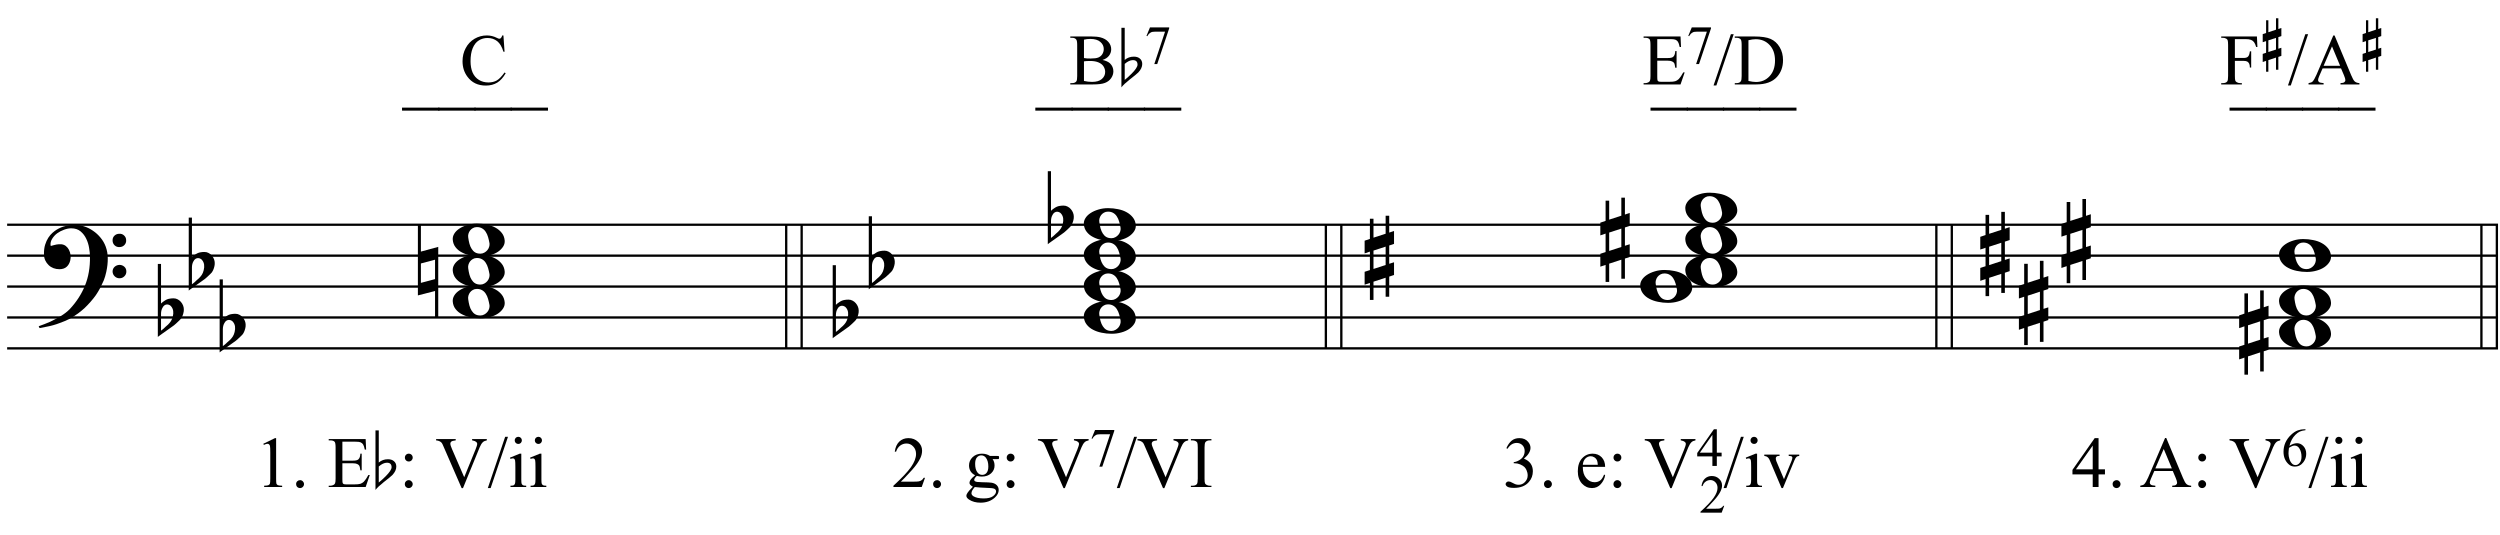 <?xml version="1.0" encoding="UTF-8"?>
<svg xmlns="http://www.w3.org/2000/svg" xmlns:xlink="http://www.w3.org/1999/xlink" width="414.5pt" height="88.75pt" viewBox="0 0 414.5 88.75" version="1.1">
<defs>
<g>
<symbol overflow="visible" id="glyph0-0">
<path style="stroke:none;" d=""/>
</symbol>
<symbol overflow="visible" id="glyph0-1">
<path style="stroke:none;" d="M 10.297 5.375 C 10.172 5.602 10.051 5.812 9.938 6 C 9.82 6.195 9.703 6.383 9.578 6.562 C 9.453 6.738 9.32 6.91 9.188 7.078 C 9.051 7.254 8.895 7.441 8.719 7.641 C 8.539 7.848 8.367 8.035 8.203 8.203 C 8.047 8.367 7.891 8.523 7.734 8.672 C 7.578 8.816 7.41 8.961 7.234 9.109 C 7.055 9.254 6.859 9.41 6.641 9.578 C 6.367 9.773 6.113 9.945 5.875 10.094 C 5.633 10.25 5.395 10.391 5.156 10.516 C 4.914 10.641 4.664 10.754 4.406 10.859 C 4.145 10.961 3.859 11.07 3.547 11.188 C 3.234 11.312 2.891 11.426 2.516 11.531 C 2.141 11.633 1.781 11.719 1.438 11.781 C 1.039 11.863 0.645 11.941 0.25 12.016 L 0.109 11.703 C 0.742 11.484 1.383 11.234 2.031 10.953 C 2.562 10.703 3.125 10.398 3.719 10.047 C 4.312 9.703 4.828 9.305 5.266 8.859 C 6.367 7.68 7.207 6.383 7.781 4.969 C 8.363 3.551 8.641 1.941 8.609 0.141 C 8.609 -0.266 8.562 -0.734 8.469 -1.266 C 8.383 -1.805 8.227 -2.312 8 -2.781 C 7.781 -3.258 7.469 -3.672 7.062 -4.016 C 6.656 -4.359 6.133 -4.531 5.5 -4.531 C 5.125 -4.531 4.727 -4.453 4.312 -4.297 C 3.895 -4.148 3.516 -3.953 3.172 -3.703 C 2.836 -3.453 2.562 -3.148 2.344 -2.797 C 2.125 -2.453 2.035 -2.082 2.078 -1.688 C 2.086 -1.625 2.129 -1.602 2.203 -1.625 C 2.273 -1.645 2.383 -1.676 2.531 -1.719 C 2.676 -1.758 2.852 -1.801 3.062 -1.844 C 3.27 -1.883 3.52 -1.898 3.812 -1.891 C 4.113 -1.867 4.375 -1.773 4.594 -1.609 C 4.812 -1.441 4.988 -1.227 5.125 -0.969 C 5.258 -0.707 5.348 -0.422 5.391 -0.109 C 5.43 0.191 5.414 0.488 5.344 0.781 C 5.238 1.227 5.039 1.582 4.75 1.844 C 4.457 2.113 4.051 2.25 3.531 2.25 C 3.195 2.25 2.875 2.191 2.562 2.078 C 2.258 1.961 1.992 1.797 1.766 1.578 C 1.535 1.367 1.348 1.109 1.203 0.797 C 1.055 0.492 0.984 0.145 0.984 -0.25 C 0.973 -0.832 1.035 -1.348 1.172 -1.797 C 1.316 -2.254 1.492 -2.645 1.703 -2.969 C 1.922 -3.301 2.148 -3.57 2.391 -3.781 C 2.629 -3.988 2.848 -4.156 3.047 -4.281 C 3.555 -4.594 4.07 -4.805 4.594 -4.922 C 5.113 -5.047 5.602 -5.113 6.062 -5.125 C 6.582 -5.125 7.102 -5.035 7.625 -4.859 C 8.156 -4.691 8.648 -4.445 9.109 -4.125 C 9.578 -3.812 9.992 -3.43 10.359 -2.984 C 10.734 -2.535 11.02 -2.039 11.219 -1.5 C 11.445 -0.883 11.562 -0.234 11.562 0.453 C 11.57 1.148 11.488 1.898 11.312 2.703 C 11.258 2.973 11.195 3.219 11.125 3.438 C 11.062 3.656 10.988 3.867 10.906 4.078 C 10.82 4.285 10.727 4.488 10.625 4.688 C 10.52 4.895 10.41 5.125 10.297 5.375 Z M 12.359 -2.516 C 12.348 -2.836 12.453 -3.102 12.672 -3.312 C 12.891 -3.52 13.156 -3.625 13.469 -3.625 C 13.781 -3.645 14.047 -3.551 14.266 -3.344 C 14.492 -3.133 14.609 -2.875 14.609 -2.562 C 14.629 -2.25 14.531 -1.977 14.312 -1.75 C 14.094 -1.531 13.828 -1.422 13.516 -1.422 C 13.191 -1.398 12.914 -1.5 12.688 -1.719 C 12.469 -1.938 12.359 -2.203 12.359 -2.516 Z M 12.359 2.641 C 12.359 2.328 12.469 2.066 12.688 1.859 C 12.906 1.66 13.172 1.551 13.484 1.531 C 13.797 1.531 14.066 1.629 14.297 1.828 C 14.523 2.023 14.641 2.285 14.641 2.609 C 14.648 2.922 14.547 3.188 14.328 3.406 C 14.109 3.633 13.844 3.75 13.531 3.75 C 13.219 3.758 12.945 3.656 12.719 3.438 C 12.488 3.219 12.367 2.953 12.359 2.641 Z M 12.359 2.641 "/>
</symbol>
<symbol overflow="visible" id="glyph0-2">
<path style="stroke:none;" d="M 0.531 -7.25 L 0.531 -2.312 C 0.719 -2.488 0.895 -2.629 1.062 -2.734 C 1.227 -2.848 1.383 -2.938 1.531 -3 C 1.688 -3.062 1.848 -3.102 2.016 -3.125 C 2.191 -3.156 2.391 -3.172 2.609 -3.172 C 2.867 -3.172 3.098 -3.113 3.297 -3 C 3.504 -2.895 3.68 -2.754 3.828 -2.578 C 3.984 -2.398 4.102 -2.203 4.188 -1.984 C 4.27 -1.766 4.312 -1.555 4.312 -1.359 C 4.32 -1.141 4.297 -0.922 4.234 -0.703 C 4.18 -0.492 4.113 -0.301 4.031 -0.125 C 3.938 0.102 3.785 0.305 3.578 0.484 C 3.379 0.672 3.195 0.844 3.031 1 C 2.977 1.062 2.863 1.16 2.688 1.297 C 2.508 1.43 2.305 1.578 2.078 1.734 C 1.859 1.898 1.625 2.066 1.375 2.234 C 1.125 2.41 0.895 2.57 0.688 2.719 C 0.488 2.863 0.32 2.984 0.188 3.078 C 0.062 3.18 0 3.234 0 3.234 L 0 -8.875 L 0.531 -8.875 Z M 2.188 -1.859 C 2.125 -1.941 2.035 -2.008 1.922 -2.062 C 1.805 -2.125 1.676 -2.156 1.531 -2.156 C 1.395 -2.156 1.258 -2.113 1.125 -2.031 C 0.988 -1.945 0.867 -1.801 0.766 -1.594 C 0.617 -1.332 0.539 -1.008 0.531 -0.625 C 0.531 -0.238 0.531 0.113 0.531 0.438 L 0.531 2.188 C 0.531 2.188 0.57 2.156 0.656 2.094 C 0.738 2.039 0.836 1.961 0.953 1.859 C 1.066 1.754 1.188 1.641 1.312 1.516 C 1.445 1.391 1.57 1.281 1.688 1.188 C 1.875 1.008 2.035 0.816 2.172 0.609 C 2.305 0.41 2.41 0.156 2.484 -0.156 C 2.566 -0.477 2.586 -0.785 2.547 -1.078 C 2.504 -1.379 2.383 -1.641 2.188 -1.859 Z M 2.188 -1.859 "/>
</symbol>
<symbol overflow="visible" id="glyph0-3">
<path style="stroke:none;" d="M 0 -0.062 C -0.031 -0.414 0.051 -0.754 0.25 -1.078 C 0.445 -1.398 0.727 -1.68 1.094 -1.922 C 1.469 -2.172 1.906 -2.367 2.406 -2.516 C 2.906 -2.672 3.441 -2.75 4.016 -2.75 C 4.586 -2.75 5.141 -2.691 5.672 -2.578 C 6.211 -2.473 6.691 -2.301 7.109 -2.062 C 7.523 -1.832 7.867 -1.539 8.141 -1.188 C 8.41 -0.844 8.566 -0.43 8.609 0.047 C 8.641 0.398 8.555 0.734 8.359 1.047 C 8.16 1.367 7.879 1.656 7.516 1.906 C 7.148 2.156 6.719 2.348 6.219 2.484 C 5.719 2.629 5.18 2.703 4.609 2.703 C 4.035 2.703 3.484 2.645 2.953 2.531 C 2.422 2.426 1.941 2.258 1.516 2.031 C 1.086 1.812 0.738 1.523 0.469 1.172 C 0.195 0.828 0.039 0.414 0 -0.062 Z M 2.562 -0.453 C 2.613 -0.078 2.68 0.27 2.766 0.594 C 2.859 0.926 2.984 1.211 3.141 1.453 C 3.297 1.703 3.488 1.895 3.719 2.031 C 3.945 2.164 4.234 2.234 4.578 2.234 C 4.816 2.234 5.035 2.176 5.234 2.062 C 5.43 1.957 5.598 1.82 5.734 1.656 C 5.867 1.5 5.969 1.316 6.031 1.109 C 6.094 0.91 6.113 0.719 6.094 0.531 C 6.031 0.164 5.953 -0.176 5.859 -0.5 C 5.766 -0.832 5.633 -1.125 5.469 -1.375 C 5.312 -1.625 5.113 -1.816 4.875 -1.953 C 4.633 -2.098 4.344 -2.172 4 -2.172 C 3.75 -2.172 3.523 -2.113 3.328 -2 C 3.141 -1.895 2.984 -1.758 2.859 -1.594 C 2.742 -1.438 2.656 -1.254 2.594 -1.047 C 2.539 -0.836 2.531 -0.641 2.562 -0.453 Z M 2.562 -0.453 "/>
</symbol>
<symbol overflow="visible" id="glyph0-4">
<path style="stroke:none;" d="M 0.484 -1.266 L 0.484 1.953 L 2.828 1.328 L 2.828 -1.891 Z M 3.359 -4.016 L 3.359 7.688 L 2.828 7.688 L 2.828 3.297 L -0.016 4.031 L -0.016 -7.812 L 0.484 -7.812 L 0.484 -3.234 Z M 3.359 -4.016 "/>
</symbol>
<symbol overflow="visible" id="glyph0-5">
<path style="stroke:none;" d="M 1.469 -1.266 L 1.469 1.781 L 3.484 1.125 L 3.484 -1.922 Z M 0.875 -3.203 L 0.875 -6.547 L 1.469 -6.547 L 1.469 -3.406 L 3.484 -4.062 L 3.484 -7.047 L 4.078 -7.047 L 4.078 -4.25 L 4.875 -4.516 L 4.875 -2.375 L 4.078 -2.109 L 4.078 0.922 L 4.875 0.672 L 4.875 2.781 L 4.078 3.047 L 4.078 6.391 L 3.484 6.391 L 3.484 3.234 L 1.469 3.891 L 1.469 6.922 L 0.875 6.922 L 0.875 4.094 L 0 4.391 L 0 2.25 L 0.875 1.969 L 0.875 -1.094 L 0 -0.797 L 0 -2.906 Z M 0.875 -3.203 "/>
</symbol>
<symbol overflow="visible" id="glyph1-0">
<path style="stroke:none;" d="M 1.672 0 L 1.672 -7.5 L 7.672 -7.5 L 7.672 0 Z M 1.859 -0.188 L 7.484 -0.188 L 7.484 -7.312 L 1.859 -7.312 Z M 1.859 -0.188 "/>
</symbol>
<symbol overflow="visible" id="glyph1-1">
<path style="stroke:none;" d="M 1.406 -7.172 L 3.344 -8.109 L 3.531 -8.109 L 3.531 -1.406 C 3.531 -0.957 3.547 -0.676 3.578 -0.562 C 3.617 -0.457 3.695 -0.375 3.812 -0.312 C 3.938 -0.258 4.176 -0.227 4.531 -0.219 L 4.531 0 L 1.547 0 L 1.547 -0.219 C 1.922 -0.227 2.16 -0.258 2.266 -0.312 C 2.379 -0.375 2.457 -0.453 2.5 -0.547 C 2.539 -0.641 2.562 -0.926 2.562 -1.406 L 2.562 -5.688 C 2.562 -6.27 2.547 -6.641 2.516 -6.797 C 2.484 -6.922 2.43 -7.016 2.359 -7.078 C 2.285 -7.141 2.195 -7.172 2.094 -7.172 C 1.945 -7.172 1.75 -7.109 1.5 -6.984 Z M 1.406 -7.172 "/>
</symbol>
<symbol overflow="visible" id="glyph1-2">
<path style="stroke:none;" d="M 1.5 -1.141 C 1.688 -1.141 1.844 -1.07 1.969 -0.938 C 2.094 -0.812 2.156 -0.66 2.156 -0.484 C 2.156 -0.305 2.086 -0.148 1.953 -0.016 C 1.828 0.109 1.676 0.172 1.5 0.172 C 1.32 0.172 1.164 0.109 1.031 -0.016 C 0.906 -0.148 0.844 -0.305 0.844 -0.484 C 0.844 -0.672 0.906 -0.828 1.031 -0.953 C 1.164 -1.078 1.32 -1.141 1.5 -1.141 Z M 1.5 -1.141 "/>
</symbol>
<symbol overflow="visible" id="glyph1-3">
<path style="stroke:none;" d=""/>
</symbol>
<symbol overflow="visible" id="glyph1-4">
<path style="stroke:none;" d="M 2.516 -7.516 L 2.516 -4.375 L 4.25 -4.375 C 4.707 -4.375 5.008 -4.441 5.156 -4.578 C 5.363 -4.754 5.477 -5.07 5.5 -5.531 L 5.719 -5.531 L 5.719 -2.766 L 5.5 -2.766 C 5.445 -3.148 5.395 -3.395 5.344 -3.5 C 5.27 -3.633 5.148 -3.738 4.984 -3.812 C 4.828 -3.895 4.582 -3.938 4.25 -3.938 L 2.516 -3.938 L 2.516 -1.328 C 2.516 -0.973 2.531 -0.754 2.562 -0.672 C 2.594 -0.598 2.645 -0.539 2.719 -0.5 C 2.801 -0.457 2.953 -0.438 3.172 -0.438 L 4.516 -0.438 C 4.961 -0.438 5.285 -0.469 5.484 -0.531 C 5.691 -0.594 5.891 -0.711 6.078 -0.891 C 6.316 -1.141 6.566 -1.508 6.828 -2 L 7.062 -2 L 6.375 0 L 0.25 0 L 0.25 -0.219 L 0.531 -0.219 C 0.719 -0.219 0.895 -0.266 1.062 -0.359 C 1.188 -0.422 1.27 -0.516 1.312 -0.641 C 1.363 -0.766 1.391 -1.02 1.391 -1.406 L 1.391 -6.562 C 1.391 -7.062 1.336 -7.375 1.234 -7.5 C 1.086 -7.656 0.852 -7.734 0.531 -7.734 L 0.25 -7.734 L 0.25 -7.953 L 6.375 -7.953 L 6.453 -6.203 L 6.234 -6.203 C 6.148 -6.617 6.055 -6.906 5.953 -7.062 C 5.859 -7.219 5.711 -7.336 5.516 -7.422 C 5.359 -7.484 5.082 -7.516 4.688 -7.516 Z M 2.516 -7.516 "/>
</symbol>
<symbol overflow="visible" id="glyph1-5">
<path style="stroke:none;" d="M 1.688 -5.531 C 1.875 -5.531 2.031 -5.469 2.156 -5.344 C 2.281 -5.219 2.344 -5.062 2.344 -4.875 C 2.344 -4.695 2.281 -4.547 2.156 -4.422 C 2.031 -4.297 1.875 -4.234 1.688 -4.234 C 1.508 -4.234 1.359 -4.297 1.234 -4.422 C 1.109 -4.547 1.047 -4.695 1.047 -4.875 C 1.047 -5.062 1.109 -5.219 1.234 -5.344 C 1.359 -5.469 1.508 -5.531 1.688 -5.531 Z M 1.688 -1.141 C 1.863 -1.141 2.016 -1.07 2.141 -0.938 C 2.273 -0.812 2.344 -0.66 2.344 -0.484 C 2.344 -0.305 2.273 -0.148 2.141 -0.016 C 2.016 0.109 1.863 0.172 1.688 0.172 C 1.5 0.172 1.344 0.109 1.219 -0.016 C 1.094 -0.148 1.031 -0.305 1.031 -0.484 C 1.031 -0.66 1.094 -0.812 1.219 -0.938 C 1.344 -1.07 1.5 -1.141 1.688 -1.141 Z M 1.688 -1.141 "/>
</symbol>
<symbol overflow="visible" id="glyph1-6">
<path style="stroke:none;" d="M 8.516 -7.953 L 8.516 -7.734 C 8.234 -7.68 8.02 -7.586 7.875 -7.453 C 7.676 -7.266 7.492 -6.973 7.328 -6.578 L 4.562 0.188 L 4.344 0.188 L 1.359 -6.672 C 1.211 -7.023 1.109 -7.238 1.047 -7.312 C 0.941 -7.438 0.816 -7.531 0.672 -7.594 C 0.535 -7.664 0.348 -7.711 0.109 -7.734 L 0.109 -7.953 L 3.359 -7.953 L 3.359 -7.734 C 2.984 -7.691 2.738 -7.625 2.625 -7.531 C 2.52 -7.445 2.469 -7.336 2.469 -7.203 C 2.469 -7.004 2.562 -6.695 2.75 -6.281 L 4.766 -1.625 L 6.641 -6.219 C 6.828 -6.676 6.922 -6.992 6.922 -7.172 C 6.922 -7.285 6.863 -7.391 6.75 -7.484 C 6.633 -7.586 6.441 -7.664 6.172 -7.719 C 6.148 -7.719 6.117 -7.723 6.078 -7.734 L 6.078 -7.953 Z M 8.516 -7.953 "/>
</symbol>
<symbol overflow="visible" id="glyph1-7">
<path style="stroke:none;" d="M 3.359 -8.328 L 0.484 0.172 L 0.016 0.172 L 2.891 -8.328 Z M 3.359 -8.328 "/>
</symbol>
<symbol overflow="visible" id="glyph1-8">
<path style="stroke:none;" d="M 1.734 -8.328 C 1.898 -8.328 2.039 -8.27 2.156 -8.156 C 2.27 -8.039 2.328 -7.898 2.328 -7.734 C 2.328 -7.578 2.27 -7.438 2.156 -7.312 C 2.039 -7.195 1.898 -7.141 1.734 -7.141 C 1.578 -7.141 1.438 -7.195 1.312 -7.312 C 1.195 -7.438 1.141 -7.578 1.141 -7.734 C 1.141 -7.898 1.195 -8.039 1.312 -8.156 C 1.426 -8.27 1.566 -8.328 1.734 -8.328 Z M 2.234 -5.531 L 2.234 -1.219 C 2.234 -0.875 2.254 -0.645 2.297 -0.531 C 2.348 -0.426 2.422 -0.348 2.516 -0.297 C 2.609 -0.242 2.785 -0.219 3.047 -0.219 L 3.047 0 L 0.438 0 L 0.438 -0.219 C 0.695 -0.219 0.867 -0.238 0.953 -0.281 C 1.047 -0.332 1.117 -0.414 1.172 -0.531 C 1.223 -0.656 1.25 -0.883 1.25 -1.219 L 1.25 -3.281 C 1.25 -3.863 1.234 -4.238 1.203 -4.406 C 1.172 -4.531 1.125 -4.617 1.062 -4.672 C 1.008 -4.723 0.93 -4.75 0.828 -4.75 C 0.723 -4.75 0.594 -4.719 0.438 -4.656 L 0.359 -4.875 L 1.969 -5.531 Z M 2.234 -5.531 "/>
</symbol>
<symbol overflow="visible" id="glyph1-9">
<path style="stroke:none;" d="M 5.5 -1.531 L 4.953 0 L 0.266 0 L 0.266 -0.219 C 1.641 -1.477 2.609 -2.504 3.172 -3.297 C 3.734 -4.098 4.016 -4.828 4.016 -5.484 C 4.016 -5.984 3.859 -6.395 3.547 -6.719 C 3.242 -7.051 2.875 -7.219 2.438 -7.219 C 2.051 -7.219 1.703 -7.102 1.391 -6.875 C 1.078 -6.645 0.848 -6.305 0.703 -5.859 L 0.484 -5.859 C 0.586 -6.586 0.836 -7.145 1.234 -7.531 C 1.641 -7.914 2.145 -8.109 2.75 -8.109 C 3.395 -8.109 3.93 -7.898 4.359 -7.484 C 4.797 -7.078 5.016 -6.594 5.016 -6.031 C 5.016 -5.625 4.922 -5.219 4.734 -4.812 C 4.441 -4.188 3.973 -3.52 3.328 -2.812 C 2.359 -1.75 1.75 -1.109 1.5 -0.891 L 3.578 -0.891 C 4.004 -0.891 4.301 -0.906 4.469 -0.938 C 4.633 -0.969 4.785 -1.031 4.922 -1.125 C 5.066 -1.219 5.188 -1.352 5.281 -1.531 Z M 5.5 -1.531 "/>
</symbol>
<symbol overflow="visible" id="glyph1-10">
<path style="stroke:none;" d="M 1.812 -1.953 C 1.477 -2.117 1.223 -2.344 1.047 -2.625 C 0.879 -2.914 0.797 -3.234 0.797 -3.578 C 0.797 -4.109 0.992 -4.566 1.391 -4.953 C 1.797 -5.336 2.312 -5.531 2.938 -5.531 C 3.445 -5.531 3.891 -5.406 4.266 -5.156 L 5.391 -5.156 C 5.566 -5.156 5.664 -5.148 5.688 -5.141 C 5.719 -5.129 5.738 -5.113 5.75 -5.094 C 5.77 -5.051 5.781 -4.988 5.781 -4.906 C 5.781 -4.801 5.77 -4.727 5.75 -4.688 C 5.738 -4.664 5.719 -4.648 5.688 -4.641 C 5.664 -4.629 5.566 -4.625 5.391 -4.625 L 4.703 -4.625 C 4.922 -4.344 5.031 -3.984 5.031 -3.547 C 5.031 -3.047 4.836 -2.617 4.453 -2.266 C 4.066 -1.91 3.551 -1.734 2.906 -1.734 C 2.645 -1.734 2.375 -1.77 2.094 -1.844 C 1.926 -1.695 1.812 -1.566 1.75 -1.453 C 1.688 -1.348 1.656 -1.254 1.656 -1.172 C 1.656 -1.109 1.688 -1.047 1.75 -0.984 C 1.82 -0.922 1.953 -0.875 2.141 -0.844 C 2.242 -0.832 2.516 -0.816 2.953 -0.797 C 3.754 -0.785 4.273 -0.758 4.516 -0.719 C 4.879 -0.664 5.172 -0.531 5.391 -0.312 C 5.609 -0.094 5.719 0.176 5.719 0.5 C 5.719 0.938 5.508 1.348 5.094 1.734 C 4.477 2.305 3.68 2.594 2.703 2.594 C 1.953 2.594 1.316 2.422 0.797 2.078 C 0.504 1.879 0.359 1.676 0.359 1.469 C 0.359 1.375 0.379 1.281 0.422 1.188 C 0.484 1.039 0.617 0.844 0.828 0.594 C 0.859 0.551 1.062 0.336 1.438 -0.047 C 1.227 -0.172 1.082 -0.281 1 -0.375 C 0.914 -0.469 0.875 -0.578 0.875 -0.703 C 0.875 -0.836 0.926 -0.992 1.031 -1.172 C 1.145 -1.359 1.406 -1.617 1.812 -1.953 Z M 2.828 -5.25 C 2.535 -5.25 2.289 -5.129 2.094 -4.891 C 1.906 -4.66 1.812 -4.312 1.812 -3.844 C 1.812 -3.219 1.941 -2.738 2.203 -2.406 C 2.41 -2.145 2.672 -2.016 2.984 -2.016 C 3.273 -2.016 3.516 -2.125 3.703 -2.344 C 3.898 -2.57 4 -2.926 4 -3.406 C 4 -4.02 3.863 -4.504 3.594 -4.859 C 3.395 -5.117 3.141 -5.25 2.828 -5.25 Z M 1.75 0 C 1.57 0.195 1.438 0.379 1.344 0.547 C 1.25 0.723 1.203 0.883 1.203 1.031 C 1.203 1.219 1.312 1.383 1.531 1.531 C 1.926 1.77 2.492 1.891 3.234 1.891 C 3.93 1.891 4.445 1.766 4.781 1.516 C 5.113 1.266 5.281 1 5.281 0.719 C 5.281 0.52 5.18 0.375 4.984 0.281 C 4.785 0.195 4.383 0.148 3.781 0.141 C 2.906 0.109 2.227 0.062 1.75 0 Z M 1.75 0 "/>
</symbol>
<symbol overflow="visible" id="glyph1-11">
<path style="stroke:none;" d="M 3.703 -0.219 L 3.703 0 L 0.297 0 L 0.297 -0.219 L 0.578 -0.219 C 0.91 -0.219 1.148 -0.312 1.297 -0.5 C 1.391 -0.625 1.438 -0.926 1.438 -1.406 L 1.438 -6.547 C 1.438 -6.941 1.41 -7.207 1.359 -7.344 C 1.316 -7.438 1.238 -7.52 1.125 -7.594 C 0.945 -7.688 0.766 -7.734 0.578 -7.734 L 0.297 -7.734 L 0.297 -7.953 L 3.703 -7.953 L 3.703 -7.734 L 3.422 -7.734 C 3.098 -7.734 2.859 -7.633 2.703 -7.438 C 2.609 -7.312 2.562 -7.016 2.562 -6.547 L 2.562 -1.406 C 2.562 -1 2.586 -0.734 2.641 -0.609 C 2.68 -0.516 2.766 -0.43 2.891 -0.359 C 3.055 -0.266 3.234 -0.219 3.422 -0.219 Z M 3.703 -0.219 "/>
</symbol>
<symbol overflow="visible" id="glyph1-12">
<path style="stroke:none;" d="M 0.609 -6.438 C 0.836 -6.969 1.125 -7.379 1.469 -7.672 C 1.812 -7.961 2.242 -8.109 2.766 -8.109 C 3.398 -8.109 3.883 -7.898 4.219 -7.484 C 4.477 -7.18 4.609 -6.852 4.609 -6.5 C 4.609 -5.914 4.242 -5.316 3.516 -4.703 C 4.004 -4.516 4.375 -4.242 4.625 -3.891 C 4.875 -3.535 5 -3.113 5 -2.625 C 5 -1.938 4.781 -1.344 4.344 -0.844 C 3.781 -0.188 2.957 0.141 1.875 0.141 C 1.332 0.141 0.961 0.07 0.766 -0.062 C 0.578 -0.195 0.484 -0.336 0.484 -0.484 C 0.484 -0.598 0.531 -0.695 0.625 -0.781 C 0.719 -0.875 0.828 -0.922 0.953 -0.922 C 1.055 -0.922 1.156 -0.906 1.25 -0.875 C 1.32 -0.852 1.473 -0.781 1.703 -0.656 C 1.941 -0.531 2.102 -0.457 2.188 -0.438 C 2.332 -0.395 2.488 -0.375 2.656 -0.375 C 3.051 -0.375 3.395 -0.523 3.688 -0.828 C 3.988 -1.141 4.141 -1.504 4.141 -1.922 C 4.141 -2.234 4.07 -2.535 3.938 -2.828 C 3.832 -3.047 3.719 -3.211 3.594 -3.328 C 3.426 -3.484 3.195 -3.625 2.906 -3.75 C 2.613 -3.875 2.316 -3.938 2.016 -3.938 L 1.828 -3.938 L 1.828 -4.125 C 2.129 -4.156 2.438 -4.266 2.75 -4.453 C 3.062 -4.641 3.285 -4.859 3.422 -5.109 C 3.566 -5.367 3.641 -5.656 3.641 -5.969 C 3.641 -6.363 3.516 -6.688 3.266 -6.938 C 3.016 -7.188 2.703 -7.312 2.328 -7.312 C 1.711 -7.312 1.203 -6.988 0.797 -6.344 Z M 0.609 -6.438 "/>
</symbol>
<symbol overflow="visible" id="glyph1-13">
<path style="stroke:none;" d="M 1.281 -3.344 C 1.27 -2.551 1.461 -1.926 1.859 -1.469 C 2.242 -1.02 2.703 -0.797 3.234 -0.797 C 3.586 -0.797 3.895 -0.891 4.156 -1.078 C 4.414 -1.273 4.633 -1.609 4.812 -2.078 L 4.984 -1.953 C 4.898 -1.422 4.66 -0.93 4.266 -0.484 C 3.879 -0.047 3.391 0.172 2.797 0.172 C 2.148 0.172 1.598 -0.078 1.141 -0.578 C 0.68 -1.086 0.453 -1.766 0.453 -2.609 C 0.453 -3.523 0.688 -4.238 1.156 -4.75 C 1.625 -5.27 2.211 -5.531 2.922 -5.531 C 3.523 -5.531 4.02 -5.332 4.406 -4.938 C 4.789 -4.539 4.984 -4.008 4.984 -3.344 Z M 1.281 -3.688 L 3.766 -3.688 C 3.742 -4.031 3.703 -4.27 3.641 -4.406 C 3.547 -4.625 3.398 -4.797 3.203 -4.922 C 3.004 -5.047 2.801 -5.109 2.594 -5.109 C 2.27 -5.109 1.977 -4.984 1.719 -4.734 C 1.469 -4.484 1.32 -4.133 1.281 -3.688 Z M 1.281 -3.688 "/>
</symbol>
<symbol overflow="visible" id="glyph1-14">
<path style="stroke:none;" d="M 0.094 -5.375 L 2.625 -5.375 L 2.625 -5.156 L 2.469 -5.156 C 2.312 -5.156 2.191 -5.113 2.109 -5.031 C 2.035 -4.957 2 -4.859 2 -4.734 C 2 -4.598 2.035 -4.438 2.109 -4.25 L 3.359 -1.297 L 4.625 -4.359 C 4.707 -4.578 4.75 -4.742 4.75 -4.859 C 4.75 -4.922 4.734 -4.969 4.703 -5 C 4.66 -5.062 4.602 -5.102 4.531 -5.125 C 4.469 -5.145 4.336 -5.156 4.141 -5.156 L 4.141 -5.375 L 5.891 -5.375 L 5.891 -5.156 C 5.68 -5.133 5.539 -5.094 5.469 -5.031 C 5.332 -4.914 5.207 -4.719 5.094 -4.438 L 3.188 0.172 L 2.953 0.172 L 1.031 -4.359 C 0.945 -4.578 0.863 -4.727 0.781 -4.812 C 0.707 -4.906 0.613 -4.984 0.5 -5.047 C 0.426 -5.086 0.289 -5.125 0.094 -5.156 Z M 0.094 -5.375 "/>
</symbol>
<symbol overflow="visible" id="glyph1-15">
<path style="stroke:none;" d="M 5.578 -2.938 L 5.578 -2.094 L 4.516 -2.094 L 4.516 0 L 3.547 0 L 3.547 -2.094 L 0.188 -2.094 L 0.188 -2.844 L 3.875 -8.109 L 4.516 -8.109 L 4.516 -2.938 Z M 3.547 -2.938 L 3.547 -6.875 L 0.766 -2.938 Z M 3.547 -2.938 "/>
</symbol>
<symbol overflow="visible" id="glyph1-16">
<path style="stroke:none;" d="M 5.484 -2.656 L 2.422 -2.656 L 1.875 -1.406 C 1.738 -1.094 1.672 -0.863 1.672 -0.719 C 1.672 -0.594 1.727 -0.484 1.844 -0.391 C 1.957 -0.305 2.207 -0.25 2.594 -0.219 L 2.594 0 L 0.094 0 L 0.094 -0.219 C 0.426 -0.281 0.641 -0.359 0.734 -0.453 C 0.93 -0.641 1.156 -1.02 1.406 -1.594 L 4.203 -8.125 L 4.406 -8.125 L 7.172 -1.516 C 7.391 -0.984 7.586 -0.641 7.766 -0.484 C 7.953 -0.328 8.207 -0.238 8.531 -0.219 L 8.531 0 L 5.391 0 L 5.391 -0.219 C 5.711 -0.227 5.926 -0.281 6.031 -0.375 C 6.145 -0.469 6.203 -0.578 6.203 -0.703 C 6.203 -0.879 6.125 -1.148 5.969 -1.516 Z M 5.328 -3.094 L 3.984 -6.312 L 2.594 -3.094 Z M 5.328 -3.094 "/>
</symbol>
<symbol overflow="visible" id="glyph1-17">
<path style="stroke:none;" d="M 6.109 2.594 L -0.094 2.594 L -0.094 2.094 L 6.109 2.094 Z M 6.109 2.594 "/>
</symbol>
<symbol overflow="visible" id="glyph1-18">
<path style="stroke:none;" d="M 7.219 -8.125 L 7.406 -5.422 L 7.219 -5.422 C 6.977 -6.234 6.633 -6.816 6.188 -7.172 C 5.738 -7.523 5.203 -7.703 4.578 -7.703 C 4.047 -7.703 3.566 -7.566 3.141 -7.297 C 2.711 -7.035 2.375 -6.609 2.125 -6.016 C 1.883 -5.43 1.766 -4.707 1.766 -3.844 C 1.766 -3.125 1.879 -2.5 2.109 -1.969 C 2.348 -1.438 2.695 -1.031 3.156 -0.75 C 3.613 -0.469 4.141 -0.328 4.734 -0.328 C 5.254 -0.328 5.711 -0.438 6.109 -0.656 C 6.504 -0.883 6.938 -1.328 7.406 -1.984 L 7.594 -1.859 C 7.188 -1.148 6.719 -0.629 6.188 -0.297 C 5.656 0.023 5.023 0.188 4.297 0.188 C 2.984 0.188 1.969 -0.301 1.25 -1.281 C 0.707 -2.008 0.438 -2.863 0.438 -3.844 C 0.438 -4.645 0.613 -5.375 0.969 -6.031 C 1.32 -6.695 1.812 -7.211 2.438 -7.578 C 3.062 -7.941 3.742 -8.125 4.484 -8.125 C 5.055 -8.125 5.617 -7.984 6.172 -7.703 C 6.336 -7.617 6.457 -7.578 6.531 -7.578 C 6.633 -7.578 6.723 -7.613 6.797 -7.688 C 6.898 -7.789 6.973 -7.938 7.016 -8.125 Z M 7.219 -8.125 "/>
</symbol>
<symbol overflow="visible" id="glyph1-19">
<path style="stroke:none;" d="M 5.547 -4.062 C 6.098 -3.938 6.508 -3.75 6.781 -3.5 C 7.156 -3.133 7.344 -2.691 7.344 -2.172 C 7.344 -1.773 7.219 -1.395 6.969 -1.031 C 6.719 -0.676 6.375 -0.414 5.938 -0.25 C 5.508 -0.082 4.848 0 3.953 0 L 0.203 0 L 0.203 -0.219 L 0.5 -0.219 C 0.832 -0.219 1.07 -0.32 1.219 -0.531 C 1.301 -0.664 1.344 -0.957 1.344 -1.406 L 1.344 -6.547 C 1.344 -7.035 1.285 -7.344 1.172 -7.469 C 1.023 -7.645 0.801 -7.734 0.5 -7.734 L 0.203 -7.734 L 0.203 -7.953 L 3.641 -7.953 C 4.273 -7.953 4.785 -7.906 5.172 -7.812 C 5.754 -7.664 6.203 -7.41 6.516 -7.047 C 6.828 -6.691 6.984 -6.285 6.984 -5.828 C 6.984 -5.43 6.859 -5.07 6.609 -4.75 C 6.367 -4.438 6.016 -4.207 5.547 -4.062 Z M 2.469 -4.375 C 2.613 -4.344 2.781 -4.32 2.969 -4.312 C 3.156 -4.301 3.359 -4.297 3.578 -4.297 C 4.148 -4.297 4.578 -4.352 4.859 -4.469 C 5.148 -4.594 5.367 -4.781 5.516 -5.031 C 5.672 -5.289 5.75 -5.57 5.75 -5.875 C 5.75 -6.332 5.562 -6.723 5.188 -7.047 C 4.812 -7.379 4.258 -7.547 3.531 -7.547 C 3.133 -7.547 2.781 -7.504 2.469 -7.422 Z M 2.469 -0.578 C 2.926 -0.473 3.375 -0.422 3.812 -0.422 C 4.52 -0.422 5.055 -0.578 5.422 -0.891 C 5.797 -1.211 5.984 -1.609 5.984 -2.078 C 5.984 -2.379 5.898 -2.672 5.734 -2.953 C 5.566 -3.242 5.289 -3.473 4.906 -3.641 C 4.531 -3.805 4.066 -3.891 3.516 -3.891 C 3.266 -3.891 3.051 -3.883 2.875 -3.875 C 2.707 -3.863 2.57 -3.848 2.469 -3.828 Z M 2.469 -0.578 "/>
</symbol>
<symbol overflow="visible" id="glyph1-20">
<path style="stroke:none;" d="M 0.203 0 L 0.203 -0.219 L 0.5 -0.219 C 0.844 -0.219 1.082 -0.328 1.219 -0.547 C 1.301 -0.672 1.344 -0.957 1.344 -1.406 L 1.344 -6.547 C 1.344 -7.035 1.289 -7.344 1.188 -7.469 C 1.031 -7.645 0.801 -7.734 0.5 -7.734 L 0.203 -7.734 L 0.203 -7.953 L 3.438 -7.953 C 4.625 -7.953 5.523 -7.816 6.141 -7.547 C 6.766 -7.273 7.266 -6.82 7.641 -6.188 C 8.016 -5.562 8.203 -4.836 8.203 -4.016 C 8.203 -2.91 7.867 -1.988 7.203 -1.25 C 6.453 -0.414 5.301 0 3.75 0 Z M 2.469 -0.578 C 2.969 -0.461 3.383 -0.406 3.719 -0.406 C 4.625 -0.406 5.375 -0.723 5.969 -1.359 C 6.57 -2.004 6.875 -2.867 6.875 -3.953 C 6.875 -5.055 6.57 -5.922 5.969 -6.547 C 5.375 -7.18 4.609 -7.5 3.672 -7.5 C 3.316 -7.5 2.914 -7.441 2.469 -7.328 Z M 2.469 -0.578 "/>
</symbol>
<symbol overflow="visible" id="glyph1-21">
<path style="stroke:none;" d="M 2.453 -7.516 L 2.453 -4.391 L 3.906 -4.391 C 4.238 -4.391 4.477 -4.461 4.625 -4.609 C 4.781 -4.754 4.883 -5.047 4.938 -5.484 L 5.156 -5.484 L 5.156 -2.797 L 4.938 -2.797 C 4.938 -3.098 4.895 -3.32 4.812 -3.469 C 4.738 -3.613 4.633 -3.723 4.5 -3.797 C 4.363 -3.867 4.164 -3.906 3.906 -3.906 L 2.453 -3.906 L 2.453 -1.406 C 2.453 -1 2.477 -0.734 2.531 -0.609 C 2.57 -0.516 2.656 -0.43 2.781 -0.359 C 2.945 -0.266 3.125 -0.219 3.312 -0.219 L 3.609 -0.219 L 3.609 0 L 0.188 0 L 0.188 -0.219 L 0.469 -0.219 C 0.801 -0.219 1.039 -0.312 1.188 -0.5 C 1.281 -0.625 1.328 -0.926 1.328 -1.406 L 1.328 -6.547 C 1.328 -6.941 1.301 -7.207 1.25 -7.344 C 1.219 -7.438 1.141 -7.52 1.016 -7.594 C 0.848 -7.688 0.664 -7.734 0.469 -7.734 L 0.188 -7.734 L 0.188 -7.953 L 6.109 -7.953 L 6.188 -6.203 L 5.984 -6.203 C 5.879 -6.566 5.758 -6.836 5.625 -7.016 C 5.488 -7.191 5.32 -7.316 5.125 -7.391 C 4.926 -7.473 4.617 -7.516 4.203 -7.516 Z M 2.453 -7.516 "/>
</symbol>
<symbol overflow="visible" id="glyph2-0">
<path style="stroke:none;" d=""/>
</symbol>
<symbol overflow="visible" id="glyph2-1">
<path style="stroke:none;" d="M 4.125 -3.391 C 4.125 -2.922 3.91 -2.457 3.484 -2 C 3.273 -1.789 2.801 -1.398 2.062 -0.828 C 1.414 -0.316 0.953 0.117 0.672 0.484 L 0.672 -9.391 L 1.219 -9.391 L 1.219 -4.062 C 1.645 -4.426 2.148 -4.609 2.734 -4.609 C 3.141 -4.609 3.461 -4.508 3.703 -4.312 C 3.984 -4.094 4.125 -3.785 4.125 -3.391 Z M 3.344 -3.281 C 3.344 -3.781 3.086 -4.031 2.578 -4.031 C 2.148 -4.031 1.695 -3.82 1.219 -3.406 L 1.219 -0.75 C 1.633 -1.082 2.023 -1.438 2.391 -1.812 C 3.023 -2.457 3.344 -2.945 3.344 -3.281 Z M 3.344 -3.281 "/>
</symbol>
<symbol overflow="visible" id="glyph3-0">
<path style="stroke:none;" d="M 1.25 0 L 1.25 -5.625 L 5.75 -5.625 L 5.75 0 Z M 1.391 -0.141 L 5.609 -0.141 L 5.609 -5.484 L 1.391 -5.484 Z M 1.391 -0.141 "/>
</symbol>
<symbol overflow="visible" id="glyph3-1">
<path style="stroke:none;" d="M 0.906 -5.953 L 4.094 -5.953 L 4.094 -5.797 L 2.109 0.125 L 1.625 0.125 L 3.406 -5.25 L 1.766 -5.25 C 1.43 -5.25 1.195 -5.207 1.062 -5.125 C 0.812 -4.988 0.613 -4.781 0.469 -4.5 L 0.328 -4.547 Z M 0.906 -5.953 "/>
</symbol>
<symbol overflow="visible" id="glyph3-2">
<path style="stroke:none;" d="M 4.188 -2.203 L 4.188 -1.578 L 3.391 -1.578 L 3.391 0 L 2.656 0 L 2.656 -1.578 L 0.141 -1.578 L 0.141 -2.141 L 2.906 -6.078 L 3.391 -6.078 L 3.391 -2.203 Z M 2.656 -2.203 L 2.656 -5.156 L 0.578 -2.203 Z M 2.656 -2.203 "/>
</symbol>
<symbol overflow="visible" id="glyph3-3">
<path style="stroke:none;" d="M 4.031 -6.078 L 4.031 -5.922 C 3.645 -5.879 3.328 -5.801 3.078 -5.688 C 2.836 -5.57 2.598 -5.395 2.359 -5.156 C 2.117 -4.914 1.922 -4.648 1.766 -4.359 C 1.609 -4.066 1.477 -3.723 1.375 -3.328 C 1.801 -3.617 2.223 -3.766 2.641 -3.766 C 3.047 -3.766 3.398 -3.598 3.703 -3.266 C 4.004 -2.941 4.156 -2.52 4.156 -2 C 4.156 -1.5 4.004 -1.047 3.703 -0.641 C 3.336 -0.141 2.859 0.109 2.266 0.109 C 1.848 0.109 1.5 -0.023 1.219 -0.297 C 0.664 -0.816 0.391 -1.5 0.391 -2.344 C 0.391 -2.875 0.492 -3.379 0.703 -3.859 C 0.922 -4.336 1.227 -4.766 1.625 -5.141 C 2.02 -5.516 2.398 -5.766 2.766 -5.891 C 3.129 -6.016 3.469 -6.078 3.781 -6.078 Z M 1.297 -3 C 1.242 -2.602 1.219 -2.285 1.219 -2.047 C 1.219 -1.766 1.27 -1.457 1.375 -1.125 C 1.477 -0.801 1.633 -0.539 1.844 -0.344 C 1.988 -0.207 2.172 -0.141 2.391 -0.141 C 2.641 -0.141 2.863 -0.258 3.062 -0.5 C 3.27 -0.738 3.375 -1.082 3.375 -1.531 C 3.375 -2.031 3.27 -2.461 3.062 -2.828 C 2.863 -3.191 2.582 -3.375 2.219 -3.375 C 2.113 -3.375 1.992 -3.348 1.859 -3.297 C 1.734 -3.254 1.547 -3.156 1.297 -3 Z M 1.297 -3 "/>
</symbol>
<symbol overflow="visible" id="glyph3-4">
<path style="stroke:none;" d="M 4.125 -1.141 L 3.703 0 L 0.188 0 L 0.188 -0.156 C 1.227 -1.102 1.957 -1.875 2.375 -2.469 C 2.801 -3.07 3.016 -3.617 3.016 -4.109 C 3.016 -4.492 2.895 -4.805 2.656 -5.047 C 2.426 -5.285 2.148 -5.406 1.828 -5.406 C 1.535 -5.406 1.27 -5.316 1.031 -5.141 C 0.801 -4.973 0.633 -4.727 0.531 -4.406 L 0.359 -4.406 C 0.43 -4.945 0.617 -5.359 0.922 -5.641 C 1.234 -5.93 1.613 -6.078 2.062 -6.078 C 2.551 -6.078 2.957 -5.922 3.281 -5.609 C 3.602 -5.305 3.766 -4.941 3.766 -4.516 C 3.766 -4.211 3.691 -3.91 3.547 -3.609 C 3.328 -3.141 2.977 -2.641 2.5 -2.109 C 1.77 -1.305 1.312 -0.82 1.125 -0.656 L 2.688 -0.656 C 3 -0.656 3.219 -0.664 3.344 -0.688 C 3.477 -0.719 3.594 -0.77 3.688 -0.844 C 3.789 -0.914 3.883 -1.016 3.969 -1.141 Z M 4.125 -1.141 "/>
</symbol>
<symbol overflow="visible" id="glyph4-0">
<path style="stroke:none;" d=""/>
</symbol>
<symbol overflow="visible" id="glyph4-1">
<path style="stroke:none;" d="M 2.594 -7.719 L 1.328 -7.312 L 1.328 -5.375 L 2.594 -5.781 Z M 0.391 -8.344 L 0.953 -8.531 L 0.953 -10.641 L 1.328 -10.641 L 1.328 -8.656 L 2.594 -9.078 L 2.594 -10.969 L 2.984 -10.969 L 2.984 -9.188 L 3.484 -9.359 L 3.484 -8.016 L 2.984 -7.844 L 2.984 -5.922 L 3.484 -6.078 L 3.484 -4.734 L 2.984 -4.562 L 2.984 -2.438 L 2.594 -2.438 L 2.594 -4.453 L 1.328 -4.031 L 1.328 -2.109 L 0.953 -2.109 L 0.953 -3.906 L 0.391 -3.719 L 0.391 -5.062 L 0.953 -5.25 L 0.953 -7.188 L 0.391 -7 Z M 0.391 -8.344 "/>
</symbol>
</g>
<clipPath id="clip1">
  <path d="M 413 37 L 414.5 37 L 414.5 58 L 413 58 Z M 413 37 "/>
</clipPath>
<clipPath id="clip2">
  <path d="M 0 37 L 414.5 37 L 414.5 38 L 0 38 Z M 0 37 "/>
</clipPath>
<clipPath id="clip3">
  <path d="M 0 42 L 414.5 42 L 414.5 43 L 0 43 Z M 0 42 "/>
</clipPath>
<clipPath id="clip4">
  <path d="M 0 47 L 414.5 47 L 414.5 48 L 0 48 Z M 0 47 "/>
</clipPath>
<clipPath id="clip5">
  <path d="M 0 52 L 414.5 52 L 414.5 53 L 0 53 Z M 0 52 "/>
</clipPath>
<clipPath id="clip6">
  <path d="M 0 57 L 414.5 57 L 414.5 58 L 0 58 Z M 0 57 "/>
</clipPath>
</defs>
<g id="surface1">
<rect x="0" y="0" width="414.5" height="88.75" style="fill:rgb(100%,100%,100%);fill-opacity:1;stroke:none;"/>
<g style="fill:rgb(0%,0%,0%);fill-opacity:1;">
  <use xlink:href="#glyph0-1" x="6.307" y="42.385"/>
</g>
<g style="fill:rgb(0%,0%,0%);fill-opacity:1;">
  <use xlink:href="#glyph0-2" x="26.167" y="52.635"/>
</g>
<g style="fill:rgb(0%,0%,0%);fill-opacity:1;">
  <use xlink:href="#glyph0-2" x="31.292" y="44.948"/>
</g>
<g style="fill:rgb(0%,0%,0%);fill-opacity:1;">
  <use xlink:href="#glyph0-2" x="36.417" y="55.198"/>
</g>
<path style="fill:none;stroke-width:0.384;stroke-linecap:butt;stroke-linejoin:miter;stroke:rgb(0%,0%,0%);stroke-opacity:1;stroke-miterlimit:10;" d="M 292.102 587.238 L 292.102 566.738 " transform="matrix(1,0,0,-1,-161.75,624.5)"/>
<path style="fill:none;stroke-width:0.384;stroke-linecap:butt;stroke-linejoin:miter;stroke:rgb(0%,0%,0%);stroke-opacity:1;stroke-miterlimit:10;" d="M 294.664 587.238 L 294.664 566.738 " transform="matrix(1,0,0,-1,-161.75,624.5)"/>
<path style="fill:none;stroke-width:0.384;stroke-linecap:butt;stroke-linejoin:miter;stroke:rgb(0%,0%,0%);stroke-opacity:1;stroke-miterlimit:10;" d="M 381.578 587.238 L 381.578 566.738 " transform="matrix(1,0,0,-1,-161.75,624.5)"/>
<path style="fill:none;stroke-width:0.384;stroke-linecap:butt;stroke-linejoin:miter;stroke:rgb(0%,0%,0%);stroke-opacity:1;stroke-miterlimit:10;" d="M 384.141 587.238 L 384.141 566.738 " transform="matrix(1,0,0,-1,-161.75,624.5)"/>
<path style="fill:none;stroke-width:0.384;stroke-linecap:butt;stroke-linejoin:miter;stroke:rgb(0%,0%,0%);stroke-opacity:1;stroke-miterlimit:10;" d="M 482.797 587.238 L 482.797 566.738 " transform="matrix(1,0,0,-1,-161.75,624.5)"/>
<path style="fill:none;stroke-width:0.384;stroke-linecap:butt;stroke-linejoin:miter;stroke:rgb(0%,0%,0%);stroke-opacity:1;stroke-miterlimit:10;" d="M 485.359 587.238 L 485.359 566.738 " transform="matrix(1,0,0,-1,-161.75,624.5)"/>
<g clip-path="url(#clip1)" clip-rule="nonzero">
<path style="fill:none;stroke-width:0.384;stroke-linecap:butt;stroke-linejoin:miter;stroke:rgb(0%,0%,0%);stroke-opacity:1;stroke-miterlimit:10;" d="M 575.73 587.238 L 575.73 566.738 " transform="matrix(1,0,0,-1,-161.75,624.5)"/>
</g>
<path style="fill:none;stroke-width:0.384;stroke-linecap:butt;stroke-linejoin:miter;stroke:rgb(0%,0%,0%);stroke-opacity:1;stroke-miterlimit:10;" d="M 573.168 587.238 L 573.168 566.738 " transform="matrix(1,0,0,-1,-161.75,624.5)"/>
<g clip-path="url(#clip2)" clip-rule="nonzero">
<path style="fill:none;stroke-width:0.384;stroke-linecap:butt;stroke-linejoin:miter;stroke:rgb(0%,0%,0%);stroke-opacity:1;stroke-miterlimit:10;" d="M 162.934 587.238 L 575.922 587.238 " transform="matrix(1,0,0,-1,-161.75,624.5)"/>
</g>
<g clip-path="url(#clip3)" clip-rule="nonzero">
<path style="fill:none;stroke-width:0.384;stroke-linecap:butt;stroke-linejoin:miter;stroke:rgb(0%,0%,0%);stroke-opacity:1;stroke-miterlimit:10;" d="M 162.934 582.113 L 575.922 582.113 " transform="matrix(1,0,0,-1,-161.75,624.5)"/>
</g>
<g clip-path="url(#clip4)" clip-rule="nonzero">
<path style="fill:none;stroke-width:0.384;stroke-linecap:butt;stroke-linejoin:miter;stroke:rgb(0%,0%,0%);stroke-opacity:1;stroke-miterlimit:10;" d="M 162.934 576.988 L 575.922 576.988 " transform="matrix(1,0,0,-1,-161.75,624.5)"/>
</g>
<g clip-path="url(#clip5)" clip-rule="nonzero">
<path style="fill:none;stroke-width:0.384;stroke-linecap:butt;stroke-linejoin:miter;stroke:rgb(0%,0%,0%);stroke-opacity:1;stroke-miterlimit:10;" d="M 162.934 571.863 L 575.922 571.863 " transform="matrix(1,0,0,-1,-161.75,624.5)"/>
</g>
<g clip-path="url(#clip6)" clip-rule="nonzero">
<path style="fill:none;stroke-width:0.384;stroke-linecap:butt;stroke-linejoin:miter;stroke:rgb(0%,0%,0%);stroke-opacity:1;stroke-miterlimit:10;" d="M 162.934 566.738 L 575.922 566.738 " transform="matrix(1,0,0,-1,-161.75,624.5)"/>
</g>
<g style="fill:rgb(0%,0%,0%);fill-opacity:1;">
  <use xlink:href="#glyph0-3" x="75.068" y="39.823"/>
</g>
<g style="fill:rgb(0%,0%,0%);fill-opacity:1;">
  <use xlink:href="#glyph0-3" x="75.068" y="44.948"/>
</g>
<g style="fill:rgb(0%,0%,0%);fill-opacity:1;">
  <use xlink:href="#glyph0-3" x="75.068" y="50.073"/>
</g>
<g style="fill:rgb(0%,0%,0%);fill-opacity:1;">
  <use xlink:href="#glyph0-4" x="69.302" y="44.948"/>
</g>
<g style="fill:rgb(0%,0%,0%);fill-opacity:1;">
  <use xlink:href="#glyph0-3" x="179.703" y="37.26"/>
</g>
<g style="fill:rgb(0%,0%,0%);fill-opacity:1;">
  <use xlink:href="#glyph0-3" x="179.703" y="42.385"/>
</g>
<g style="fill:rgb(0%,0%,0%);fill-opacity:1;">
  <use xlink:href="#glyph0-3" x="179.703" y="47.51"/>
</g>
<g style="fill:rgb(0%,0%,0%);fill-opacity:1;">
  <use xlink:href="#glyph0-3" x="179.703" y="52.635"/>
</g>
<g style="fill:rgb(0%,0%,0%);fill-opacity:1;">
  <use xlink:href="#glyph0-2" x="173.724" y="37.26"/>
</g>
<g style="fill:rgb(0%,0%,0%);fill-opacity:1;">
  <use xlink:href="#glyph0-2" x="138.062" y="52.849"/>
</g>
<g style="fill:rgb(0%,0%,0%);fill-opacity:1;">
  <use xlink:href="#glyph0-2" x="144.042" y="44.734"/>
</g>
<g style="fill:rgb(0%,0%,0%);fill-opacity:1;">
  <use xlink:href="#glyph0-3" x="279.427" y="34.698"/>
</g>
<g style="fill:rgb(0%,0%,0%);fill-opacity:1;">
  <use xlink:href="#glyph0-3" x="279.427" y="39.823"/>
</g>
<g style="fill:rgb(0%,0%,0%);fill-opacity:1;">
  <use xlink:href="#glyph0-3" x="279.427" y="44.948"/>
</g>
<g style="fill:rgb(0%,0%,0%);fill-opacity:1;">
  <use xlink:href="#glyph0-3" x="271.953" y="47.51"/>
</g>
<g style="fill:rgb(0%,0%,0%);fill-opacity:1;">
  <use xlink:href="#glyph0-5" x="265.333" y="39.823"/>
</g>
<g style="fill:rgb(0%,0%,0%);fill-opacity:1;">
  <use xlink:href="#glyph0-5" x="226.255" y="42.812"/>
</g>
<g style="fill:rgb(0%,0%,0%);fill-opacity:1;">
  <use xlink:href="#glyph0-3" x="377.87" y="42.385"/>
</g>
<g style="fill:rgb(0%,0%,0%);fill-opacity:1;">
  <use xlink:href="#glyph0-3" x="377.87" y="50.073"/>
</g>
<g style="fill:rgb(0%,0%,0%);fill-opacity:1;">
  <use xlink:href="#glyph0-3" x="377.87" y="55.198"/>
</g>
<g style="fill:rgb(0%,0%,0%);fill-opacity:1;">
  <use xlink:href="#glyph0-5" x="371.25" y="55.198"/>
</g>
<g style="fill:rgb(0%,0%,0%);fill-opacity:1;">
  <use xlink:href="#glyph0-5" x="328.328" y="42.172"/>
</g>
<g style="fill:rgb(0%,0%,0%);fill-opacity:1;">
  <use xlink:href="#glyph0-5" x="334.734" y="50.286"/>
</g>
<g style="fill:rgb(0%,0%,0%);fill-opacity:1;">
  <use xlink:href="#glyph0-5" x="341.781" y="40.036"/>
</g>
<g style="fill:rgb(0%,0%,0%);fill-opacity:1;">
  <use xlink:href="#glyph1-1" x="42.25" y="80.75"/>
  <use xlink:href="#glyph1-2" x="48.25" y="80.75"/>
  <use xlink:href="#glyph1-3" x="51.25" y="80.75"/>
  <use xlink:href="#glyph1-4" x="54.25" y="80.75"/>
</g>
<g style="fill:rgb(0%,0%,0%);fill-opacity:1;">
  <use xlink:href="#glyph2-1" x="61.582" y="80.75"/>
</g>
<g style="fill:rgb(0%,0%,0%);fill-opacity:1;">
  <use xlink:href="#glyph1-5" x="66.082" y="80.75"/>
</g>
<g style="fill:rgb(0%,0%,0%);fill-opacity:1;">
  <use xlink:href="#glyph1-3" x="69.416" y="80.75"/>
</g>
<g style="fill:rgb(0%,0%,0%);fill-opacity:1;">
  <use xlink:href="#glyph1-6" x="72.198" y="80.75"/>
</g>
<g style="fill:rgb(0%,0%,0%);fill-opacity:1;">
  <use xlink:href="#glyph1-7" x="80.865" y="80.75"/>
</g>
<g style="fill:rgb(0%,0%,0%);fill-opacity:1;">
  <use xlink:href="#glyph1-8" x="84.198" y="80.75"/>
</g>
<g style="fill:rgb(0%,0%,0%);fill-opacity:1;">
  <use xlink:href="#glyph1-8" x="87.532" y="80.75"/>
</g>
<g style="fill:rgb(0%,0%,0%);fill-opacity:1;">
  <use xlink:href="#glyph1-3" x="90.866" y="80.75"/>
  <use xlink:href="#glyph1-3" x="93.866" y="80.75"/>
  <use xlink:href="#glyph1-3" x="96.866" y="80.75"/>
  <use xlink:href="#glyph1-3" x="99.866" y="80.75"/>
  <use xlink:href="#glyph1-3" x="102.866" y="80.75"/>
  <use xlink:href="#glyph1-3" x="105.866" y="80.75"/>
  <use xlink:href="#glyph1-3" x="108.866" y="80.75"/>
  <use xlink:href="#glyph1-3" x="111.866" y="80.75"/>
  <use xlink:href="#glyph1-3" x="114.866" y="80.75"/>
  <use xlink:href="#glyph1-3" x="117.866" y="80.75"/>
  <use xlink:href="#glyph1-3" x="120.866" y="80.75"/>
  <use xlink:href="#glyph1-3" x="123.866" y="80.75"/>
  <use xlink:href="#glyph1-3" x="126.866" y="80.75"/>
  <use xlink:href="#glyph1-3" x="129.866" y="80.75"/>
  <use xlink:href="#glyph1-3" x="132.866" y="80.75"/>
  <use xlink:href="#glyph1-3" x="135.866" y="80.75"/>
  <use xlink:href="#glyph1-3" x="138.866" y="80.75"/>
  <use xlink:href="#glyph1-3" x="141.866" y="80.75"/>
  <use xlink:href="#glyph1-3" x="144.866" y="80.75"/>
  <use xlink:href="#glyph1-9" x="147.866" y="80.75"/>
  <use xlink:href="#glyph1-2" x="153.866" y="80.75"/>
  <use xlink:href="#glyph1-3" x="156.866" y="80.75"/>
  <use xlink:href="#glyph1-10" x="159.866" y="80.75"/>
  <use xlink:href="#glyph1-5" x="165.866" y="80.75"/>
</g>
<g style="fill:rgb(0%,0%,0%);fill-opacity:1;">
  <use xlink:href="#glyph1-3" x="169.199" y="80.75"/>
</g>
<g style="fill:rgb(0%,0%,0%);fill-opacity:1;">
  <use xlink:href="#glyph1-6" x="171.982" y="80.75"/>
</g>
<g style="fill:rgb(0%,0%,0%);fill-opacity:1;">
  <use xlink:href="#glyph3-1" x="180.652" y="77.25"/>
</g>
<g style="fill:rgb(0%,0%,0%);fill-opacity:1;">
  <use xlink:href="#glyph1-7" x="185.152" y="80.75"/>
</g>
<g style="fill:rgb(0%,0%,0%);fill-opacity:1;">
  <use xlink:href="#glyph1-6" x="188.486" y="80.75"/>
</g>
<g style="fill:rgb(0%,0%,0%);fill-opacity:1;">
  <use xlink:href="#glyph1-11" x="197.152" y="80.75"/>
  <use xlink:href="#glyph1-3" x="201.148" y="80.75"/>
  <use xlink:href="#glyph1-3" x="204.148" y="80.75"/>
  <use xlink:href="#glyph1-3" x="207.148" y="80.75"/>
  <use xlink:href="#glyph1-3" x="210.148" y="80.75"/>
  <use xlink:href="#glyph1-3" x="213.148" y="80.75"/>
  <use xlink:href="#glyph1-3" x="216.148" y="80.75"/>
  <use xlink:href="#glyph1-3" x="219.148" y="80.75"/>
  <use xlink:href="#glyph1-3" x="222.148" y="80.75"/>
  <use xlink:href="#glyph1-3" x="225.148" y="80.75"/>
  <use xlink:href="#glyph1-3" x="228.148" y="80.75"/>
  <use xlink:href="#glyph1-3" x="231.148" y="80.75"/>
  <use xlink:href="#glyph1-3" x="234.148" y="80.75"/>
  <use xlink:href="#glyph1-3" x="237.148" y="80.75"/>
  <use xlink:href="#glyph1-3" x="240.148" y="80.75"/>
  <use xlink:href="#glyph1-3" x="243.148" y="80.75"/>
  <use xlink:href="#glyph1-3" x="246.148" y="80.75"/>
  <use xlink:href="#glyph1-12" x="249.148" y="80.75"/>
  <use xlink:href="#glyph1-2" x="255.148" y="80.75"/>
  <use xlink:href="#glyph1-3" x="258.148" y="80.75"/>
  <use xlink:href="#glyph1-13" x="261.148" y="80.75"/>
</g>
<g style="fill:rgb(0%,0%,0%);fill-opacity:1;">
  <use xlink:href="#glyph1-5" x="266.474" y="80.75"/>
</g>
<g style="fill:rgb(0%,0%,0%);fill-opacity:1;">
  <use xlink:href="#glyph1-3" x="269.808" y="80.75"/>
</g>
<g style="fill:rgb(0%,0%,0%);fill-opacity:1;">
  <use xlink:href="#glyph1-6" x="272.59" y="80.75"/>
</g>
<g style="fill:rgb(0%,0%,0%);fill-opacity:1;">
  <use xlink:href="#glyph3-2" x="281.258" y="77.25"/>
</g>
<g style="fill:rgb(0%,0%,0%);fill-opacity:1;">
  <use xlink:href="#glyph1-7" x="285.758" y="80.75"/>
</g>
<g style="fill:rgb(0%,0%,0%);fill-opacity:1;">
  <use xlink:href="#glyph1-8" x="289.091" y="80.75"/>
</g>
<g style="fill:rgb(0%,0%,0%);fill-opacity:1;">
  <use xlink:href="#glyph1-14" x="292.425" y="80.75"/>
  <use xlink:href="#glyph1-3" x="298.425" y="80.75"/>
  <use xlink:href="#glyph1-3" x="301.425" y="80.75"/>
  <use xlink:href="#glyph1-3" x="304.425" y="80.75"/>
  <use xlink:href="#glyph1-3" x="307.425" y="80.75"/>
  <use xlink:href="#glyph1-3" x="310.425" y="80.75"/>
  <use xlink:href="#glyph1-3" x="313.425" y="80.75"/>
  <use xlink:href="#glyph1-3" x="316.425" y="80.75"/>
  <use xlink:href="#glyph1-3" x="319.425" y="80.75"/>
  <use xlink:href="#glyph1-3" x="322.425" y="80.75"/>
  <use xlink:href="#glyph1-3" x="325.425" y="80.75"/>
  <use xlink:href="#glyph1-3" x="328.425" y="80.75"/>
  <use xlink:href="#glyph1-3" x="331.425" y="80.75"/>
  <use xlink:href="#glyph1-3" x="334.425" y="80.75"/>
  <use xlink:href="#glyph1-3" x="337.425" y="80.75"/>
  <use xlink:href="#glyph1-3" x="340.425" y="80.75"/>
  <use xlink:href="#glyph1-15" x="343.425" y="80.75"/>
  <use xlink:href="#glyph1-2" x="349.425" y="80.75"/>
  <use xlink:href="#glyph1-3" x="352.425" y="80.75"/>
</g>
<g style="fill:rgb(0%,0%,0%);fill-opacity:1;">
  <use xlink:href="#glyph1-16" x="354.763" y="80.75"/>
</g>
<g style="fill:rgb(0%,0%,0%);fill-opacity:1;">
  <use xlink:href="#glyph1-5" x="363.429" y="80.75"/>
</g>
<g style="fill:rgb(0%,0%,0%);fill-opacity:1;">
  <use xlink:href="#glyph1-3" x="366.763" y="80.75"/>
</g>
<g style="fill:rgb(0%,0%,0%);fill-opacity:1;">
  <use xlink:href="#glyph1-6" x="369.545" y="80.75"/>
</g>
<g style="fill:rgb(0%,0%,0%);fill-opacity:1;">
  <use xlink:href="#glyph3-3" x="378.215" y="77.25"/>
</g>
<g style="fill:rgb(0%,0%,0%);fill-opacity:1;">
  <use xlink:href="#glyph1-7" x="382.715" y="80.75"/>
  <use xlink:href="#glyph1-8" x="386.048" y="80.75"/>
  <use xlink:href="#glyph1-8" x="389.382" y="80.75"/>
</g>
<g style="fill:rgb(0%,0%,0%);fill-opacity:1;">
  <use xlink:href="#glyph3-4" x="281.75" y="85"/>
</g>
<g style="fill:rgb(0%,0%,0%);fill-opacity:1;">
  <use xlink:href="#glyph1-17" x="66.75" y="15.75"/>
  <use xlink:href="#glyph1-17" x="72.75" y="15.75"/>
  <use xlink:href="#glyph1-17" x="78.75" y="15.75"/>
  <use xlink:href="#glyph1-17" x="84.75" y="15.75"/>
  <use xlink:href="#glyph1-3" x="90.75" y="15.75"/>
  <use xlink:href="#glyph1-3" x="93.75" y="15.75"/>
  <use xlink:href="#glyph1-3" x="96.75" y="15.75"/>
  <use xlink:href="#glyph1-3" x="99.75" y="15.75"/>
  <use xlink:href="#glyph1-3" x="102.75" y="15.75"/>
  <use xlink:href="#glyph1-3" x="105.75" y="15.75"/>
  <use xlink:href="#glyph1-3" x="108.75" y="15.75"/>
  <use xlink:href="#glyph1-3" x="111.75" y="15.75"/>
  <use xlink:href="#glyph1-3" x="114.75" y="15.75"/>
  <use xlink:href="#glyph1-3" x="117.75" y="15.75"/>
  <use xlink:href="#glyph1-3" x="120.75" y="15.75"/>
  <use xlink:href="#glyph1-3" x="123.75" y="15.75"/>
  <use xlink:href="#glyph1-3" x="126.75" y="15.75"/>
  <use xlink:href="#glyph1-3" x="129.75" y="15.75"/>
  <use xlink:href="#glyph1-3" x="132.75" y="15.75"/>
  <use xlink:href="#glyph1-3" x="135.75" y="15.75"/>
  <use xlink:href="#glyph1-3" x="138.75" y="15.75"/>
  <use xlink:href="#glyph1-3" x="141.75" y="15.75"/>
  <use xlink:href="#glyph1-3" x="144.75" y="15.75"/>
  <use xlink:href="#glyph1-3" x="147.75" y="15.75"/>
  <use xlink:href="#glyph1-3" x="150.75" y="15.75"/>
  <use xlink:href="#glyph1-3" x="153.75" y="15.75"/>
  <use xlink:href="#glyph1-3" x="156.75" y="15.75"/>
  <use xlink:href="#glyph1-3" x="159.75" y="15.75"/>
  <use xlink:href="#glyph1-3" x="162.75" y="15.75"/>
  <use xlink:href="#glyph1-3" x="165.75" y="15.75"/>
  <use xlink:href="#glyph1-3" x="168.75" y="15.75"/>
  <use xlink:href="#glyph1-17" x="171.75" y="15.75"/>
  <use xlink:href="#glyph1-17" x="177.75" y="15.75"/>
  <use xlink:href="#glyph1-17" x="183.75" y="15.75"/>
  <use xlink:href="#glyph1-17" x="189.75" y="15.75"/>
  <use xlink:href="#glyph1-3" x="195.75" y="15.75"/>
  <use xlink:href="#glyph1-3" x="198.75" y="15.75"/>
  <use xlink:href="#glyph1-3" x="201.75" y="15.75"/>
  <use xlink:href="#glyph1-3" x="204.75" y="15.75"/>
  <use xlink:href="#glyph1-3" x="207.75" y="15.75"/>
  <use xlink:href="#glyph1-3" x="210.75" y="15.75"/>
  <use xlink:href="#glyph1-3" x="213.75" y="15.75"/>
  <use xlink:href="#glyph1-3" x="216.75" y="15.75"/>
  <use xlink:href="#glyph1-3" x="219.75" y="15.75"/>
  <use xlink:href="#glyph1-3" x="222.75" y="15.75"/>
  <use xlink:href="#glyph1-3" x="225.75" y="15.75"/>
  <use xlink:href="#glyph1-3" x="228.75" y="15.75"/>
  <use xlink:href="#glyph1-3" x="231.75" y="15.75"/>
  <use xlink:href="#glyph1-3" x="234.75" y="15.75"/>
  <use xlink:href="#glyph1-3" x="237.75" y="15.75"/>
  <use xlink:href="#glyph1-3" x="240.75" y="15.75"/>
  <use xlink:href="#glyph1-3" x="243.75" y="15.75"/>
  <use xlink:href="#glyph1-3" x="246.75" y="15.75"/>
  <use xlink:href="#glyph1-3" x="249.75" y="15.75"/>
  <use xlink:href="#glyph1-3" x="252.75" y="15.75"/>
  <use xlink:href="#glyph1-3" x="255.75" y="15.75"/>
  <use xlink:href="#glyph1-3" x="258.75" y="15.75"/>
  <use xlink:href="#glyph1-3" x="261.75" y="15.75"/>
  <use xlink:href="#glyph1-3" x="264.75" y="15.75"/>
  <use xlink:href="#glyph1-3" x="267.75" y="15.75"/>
  <use xlink:href="#glyph1-3" x="270.75" y="15.75"/>
  <use xlink:href="#glyph1-17" x="273.75" y="15.75"/>
  <use xlink:href="#glyph1-17" x="279.75" y="15.75"/>
  <use xlink:href="#glyph1-17" x="285.75" y="15.75"/>
  <use xlink:href="#glyph1-17" x="291.75" y="15.75"/>
  <use xlink:href="#glyph1-3" x="297.75" y="15.75"/>
  <use xlink:href="#glyph1-3" x="300.75" y="15.75"/>
  <use xlink:href="#glyph1-3" x="303.75" y="15.75"/>
  <use xlink:href="#glyph1-3" x="306.75" y="15.75"/>
  <use xlink:href="#glyph1-3" x="309.75" y="15.75"/>
  <use xlink:href="#glyph1-3" x="312.75" y="15.75"/>
  <use xlink:href="#glyph1-3" x="315.75" y="15.75"/>
  <use xlink:href="#glyph1-3" x="318.75" y="15.75"/>
  <use xlink:href="#glyph1-3" x="321.75" y="15.75"/>
  <use xlink:href="#glyph1-3" x="324.75" y="15.75"/>
  <use xlink:href="#glyph1-3" x="327.75" y="15.75"/>
  <use xlink:href="#glyph1-3" x="330.75" y="15.75"/>
  <use xlink:href="#glyph1-3" x="333.75" y="15.75"/>
  <use xlink:href="#glyph1-3" x="336.75" y="15.75"/>
  <use xlink:href="#glyph1-3" x="339.75" y="15.75"/>
  <use xlink:href="#glyph1-3" x="342.75" y="15.75"/>
  <use xlink:href="#glyph1-3" x="345.75" y="15.75"/>
  <use xlink:href="#glyph1-3" x="348.75" y="15.75"/>
  <use xlink:href="#glyph1-3" x="351.75" y="15.75"/>
  <use xlink:href="#glyph1-3" x="354.75" y="15.75"/>
  <use xlink:href="#glyph1-3" x="357.75" y="15.75"/>
  <use xlink:href="#glyph1-3" x="360.75" y="15.75"/>
  <use xlink:href="#glyph1-3" x="363.75" y="15.75"/>
  <use xlink:href="#glyph1-3" x="366.75" y="15.75"/>
  <use xlink:href="#glyph1-17" x="369.75" y="15.75"/>
  <use xlink:href="#glyph1-17" x="375.75" y="15.75"/>
  <use xlink:href="#glyph1-17" x="381.75" y="15.75"/>
  <use xlink:href="#glyph1-17" x="387.75" y="15.75"/>
</g>
<g style="fill:rgb(0%,0%,0%);fill-opacity:1;">
  <use xlink:href="#glyph1-18" x="76.25" y="14"/>
  <use xlink:href="#glyph1-3" x="84.254" y="14"/>
  <use xlink:href="#glyph1-3" x="87.254" y="14"/>
  <use xlink:href="#glyph1-3" x="90.254" y="14"/>
  <use xlink:href="#glyph1-3" x="93.254" y="14"/>
  <use xlink:href="#glyph1-3" x="96.254" y="14"/>
  <use xlink:href="#glyph1-3" x="99.254" y="14"/>
  <use xlink:href="#glyph1-3" x="102.254" y="14"/>
  <use xlink:href="#glyph1-3" x="105.254" y="14"/>
  <use xlink:href="#glyph1-3" x="108.254" y="14"/>
  <use xlink:href="#glyph1-3" x="111.254" y="14"/>
  <use xlink:href="#glyph1-3" x="114.254" y="14"/>
  <use xlink:href="#glyph1-3" x="117.254" y="14"/>
  <use xlink:href="#glyph1-3" x="120.254" y="14"/>
  <use xlink:href="#glyph1-3" x="123.254" y="14"/>
  <use xlink:href="#glyph1-3" x="126.254" y="14"/>
  <use xlink:href="#glyph1-3" x="129.254" y="14"/>
  <use xlink:href="#glyph1-3" x="132.254" y="14"/>
  <use xlink:href="#glyph1-3" x="135.254" y="14"/>
  <use xlink:href="#glyph1-3" x="138.254" y="14"/>
  <use xlink:href="#glyph1-3" x="141.254" y="14"/>
  <use xlink:href="#glyph1-3" x="144.254" y="14"/>
  <use xlink:href="#glyph1-3" x="147.254" y="14"/>
  <use xlink:href="#glyph1-3" x="150.254" y="14"/>
  <use xlink:href="#glyph1-3" x="153.254" y="14"/>
  <use xlink:href="#glyph1-3" x="156.254" y="14"/>
  <use xlink:href="#glyph1-3" x="159.254" y="14"/>
  <use xlink:href="#glyph1-3" x="162.254" y="14"/>
  <use xlink:href="#glyph1-3" x="165.254" y="14"/>
  <use xlink:href="#glyph1-3" x="168.254" y="14"/>
  <use xlink:href="#glyph1-3" x="171.254" y="14"/>
  <use xlink:href="#glyph1-3" x="174.254" y="14"/>
  <use xlink:href="#glyph1-19" x="177.254" y="14"/>
</g>
<g style="fill:rgb(0%,0%,0%);fill-opacity:1;">
  <use xlink:href="#glyph2-1" x="185.258" y="14"/>
</g>
<g style="fill:rgb(0%,0%,0%);fill-opacity:1;">
  <use xlink:href="#glyph3-1" x="189.758" y="10.5"/>
</g>
<g style="fill:rgb(0%,0%,0%);fill-opacity:1;">
  <use xlink:href="#glyph1-3" x="194.258" y="14"/>
  <use xlink:href="#glyph1-3" x="197.258" y="14"/>
  <use xlink:href="#glyph1-3" x="200.258" y="14"/>
  <use xlink:href="#glyph1-3" x="203.258" y="14"/>
  <use xlink:href="#glyph1-3" x="206.258" y="14"/>
  <use xlink:href="#glyph1-3" x="209.258" y="14"/>
  <use xlink:href="#glyph1-3" x="212.258" y="14"/>
  <use xlink:href="#glyph1-3" x="215.258" y="14"/>
  <use xlink:href="#glyph1-3" x="218.258" y="14"/>
  <use xlink:href="#glyph1-3" x="221.258" y="14"/>
  <use xlink:href="#glyph1-3" x="224.258" y="14"/>
  <use xlink:href="#glyph1-3" x="227.258" y="14"/>
  <use xlink:href="#glyph1-3" x="230.258" y="14"/>
  <use xlink:href="#glyph1-3" x="233.258" y="14"/>
  <use xlink:href="#glyph1-3" x="236.258" y="14"/>
  <use xlink:href="#glyph1-3" x="239.258" y="14"/>
  <use xlink:href="#glyph1-3" x="242.258" y="14"/>
  <use xlink:href="#glyph1-3" x="245.258" y="14"/>
  <use xlink:href="#glyph1-3" x="248.258" y="14"/>
  <use xlink:href="#glyph1-3" x="251.258" y="14"/>
  <use xlink:href="#glyph1-3" x="254.258" y="14"/>
  <use xlink:href="#glyph1-3" x="257.258" y="14"/>
  <use xlink:href="#glyph1-3" x="260.258" y="14"/>
  <use xlink:href="#glyph1-3" x="263.258" y="14"/>
  <use xlink:href="#glyph1-3" x="266.258" y="14"/>
  <use xlink:href="#glyph1-3" x="269.258" y="14"/>
  <use xlink:href="#glyph1-4" x="272.258" y="14"/>
</g>
<g style="fill:rgb(0%,0%,0%);fill-opacity:1;">
  <use xlink:href="#glyph3-1" x="279.59" y="10.5"/>
</g>
<g style="fill:rgb(0%,0%,0%);fill-opacity:1;">
  <use xlink:href="#glyph1-7" x="284.09" y="14"/>
</g>
<g style="fill:rgb(0%,0%,0%);fill-opacity:1;">
  <use xlink:href="#glyph1-20" x="287.423" y="14"/>
</g>
<g style="fill:rgb(0%,0%,0%);fill-opacity:1;">
  <use xlink:href="#glyph1-3" x="296.09" y="14"/>
  <use xlink:href="#glyph1-3" x="299.09" y="14"/>
  <use xlink:href="#glyph1-3" x="302.09" y="14"/>
  <use xlink:href="#glyph1-3" x="305.09" y="14"/>
  <use xlink:href="#glyph1-3" x="308.09" y="14"/>
  <use xlink:href="#glyph1-3" x="311.09" y="14"/>
  <use xlink:href="#glyph1-3" x="314.09" y="14"/>
  <use xlink:href="#glyph1-3" x="317.09" y="14"/>
  <use xlink:href="#glyph1-3" x="320.09" y="14"/>
  <use xlink:href="#glyph1-3" x="323.09" y="14"/>
  <use xlink:href="#glyph1-3" x="326.09" y="14"/>
  <use xlink:href="#glyph1-3" x="329.09" y="14"/>
  <use xlink:href="#glyph1-3" x="332.09" y="14"/>
  <use xlink:href="#glyph1-3" x="335.09" y="14"/>
  <use xlink:href="#glyph1-3" x="338.09" y="14"/>
  <use xlink:href="#glyph1-3" x="341.09" y="14"/>
  <use xlink:href="#glyph1-3" x="344.09" y="14"/>
  <use xlink:href="#glyph1-3" x="347.09" y="14"/>
  <use xlink:href="#glyph1-3" x="350.09" y="14"/>
  <use xlink:href="#glyph1-3" x="353.09" y="14"/>
  <use xlink:href="#glyph1-3" x="356.09" y="14"/>
  <use xlink:href="#glyph1-3" x="359.09" y="14"/>
  <use xlink:href="#glyph1-3" x="362.09" y="14"/>
  <use xlink:href="#glyph1-3" x="365.09" y="14"/>
  <use xlink:href="#glyph1-21" x="368.09" y="14"/>
</g>
<g style="fill:rgb(0%,0%,0%);fill-opacity:1;">
  <use xlink:href="#glyph4-1" x="374.766" y="14"/>
</g>
<g style="fill:rgb(0%,0%,0%);fill-opacity:1;">
  <use xlink:href="#glyph1-7" x="379.328" y="14"/>
  <use xlink:href="#glyph1-16" x="382.662" y="14"/>
</g>
<g style="fill:rgb(0%,0%,0%);fill-opacity:1;">
  <use xlink:href="#glyph4-1" x="391.328" y="14"/>
</g>
</g>
</svg>
